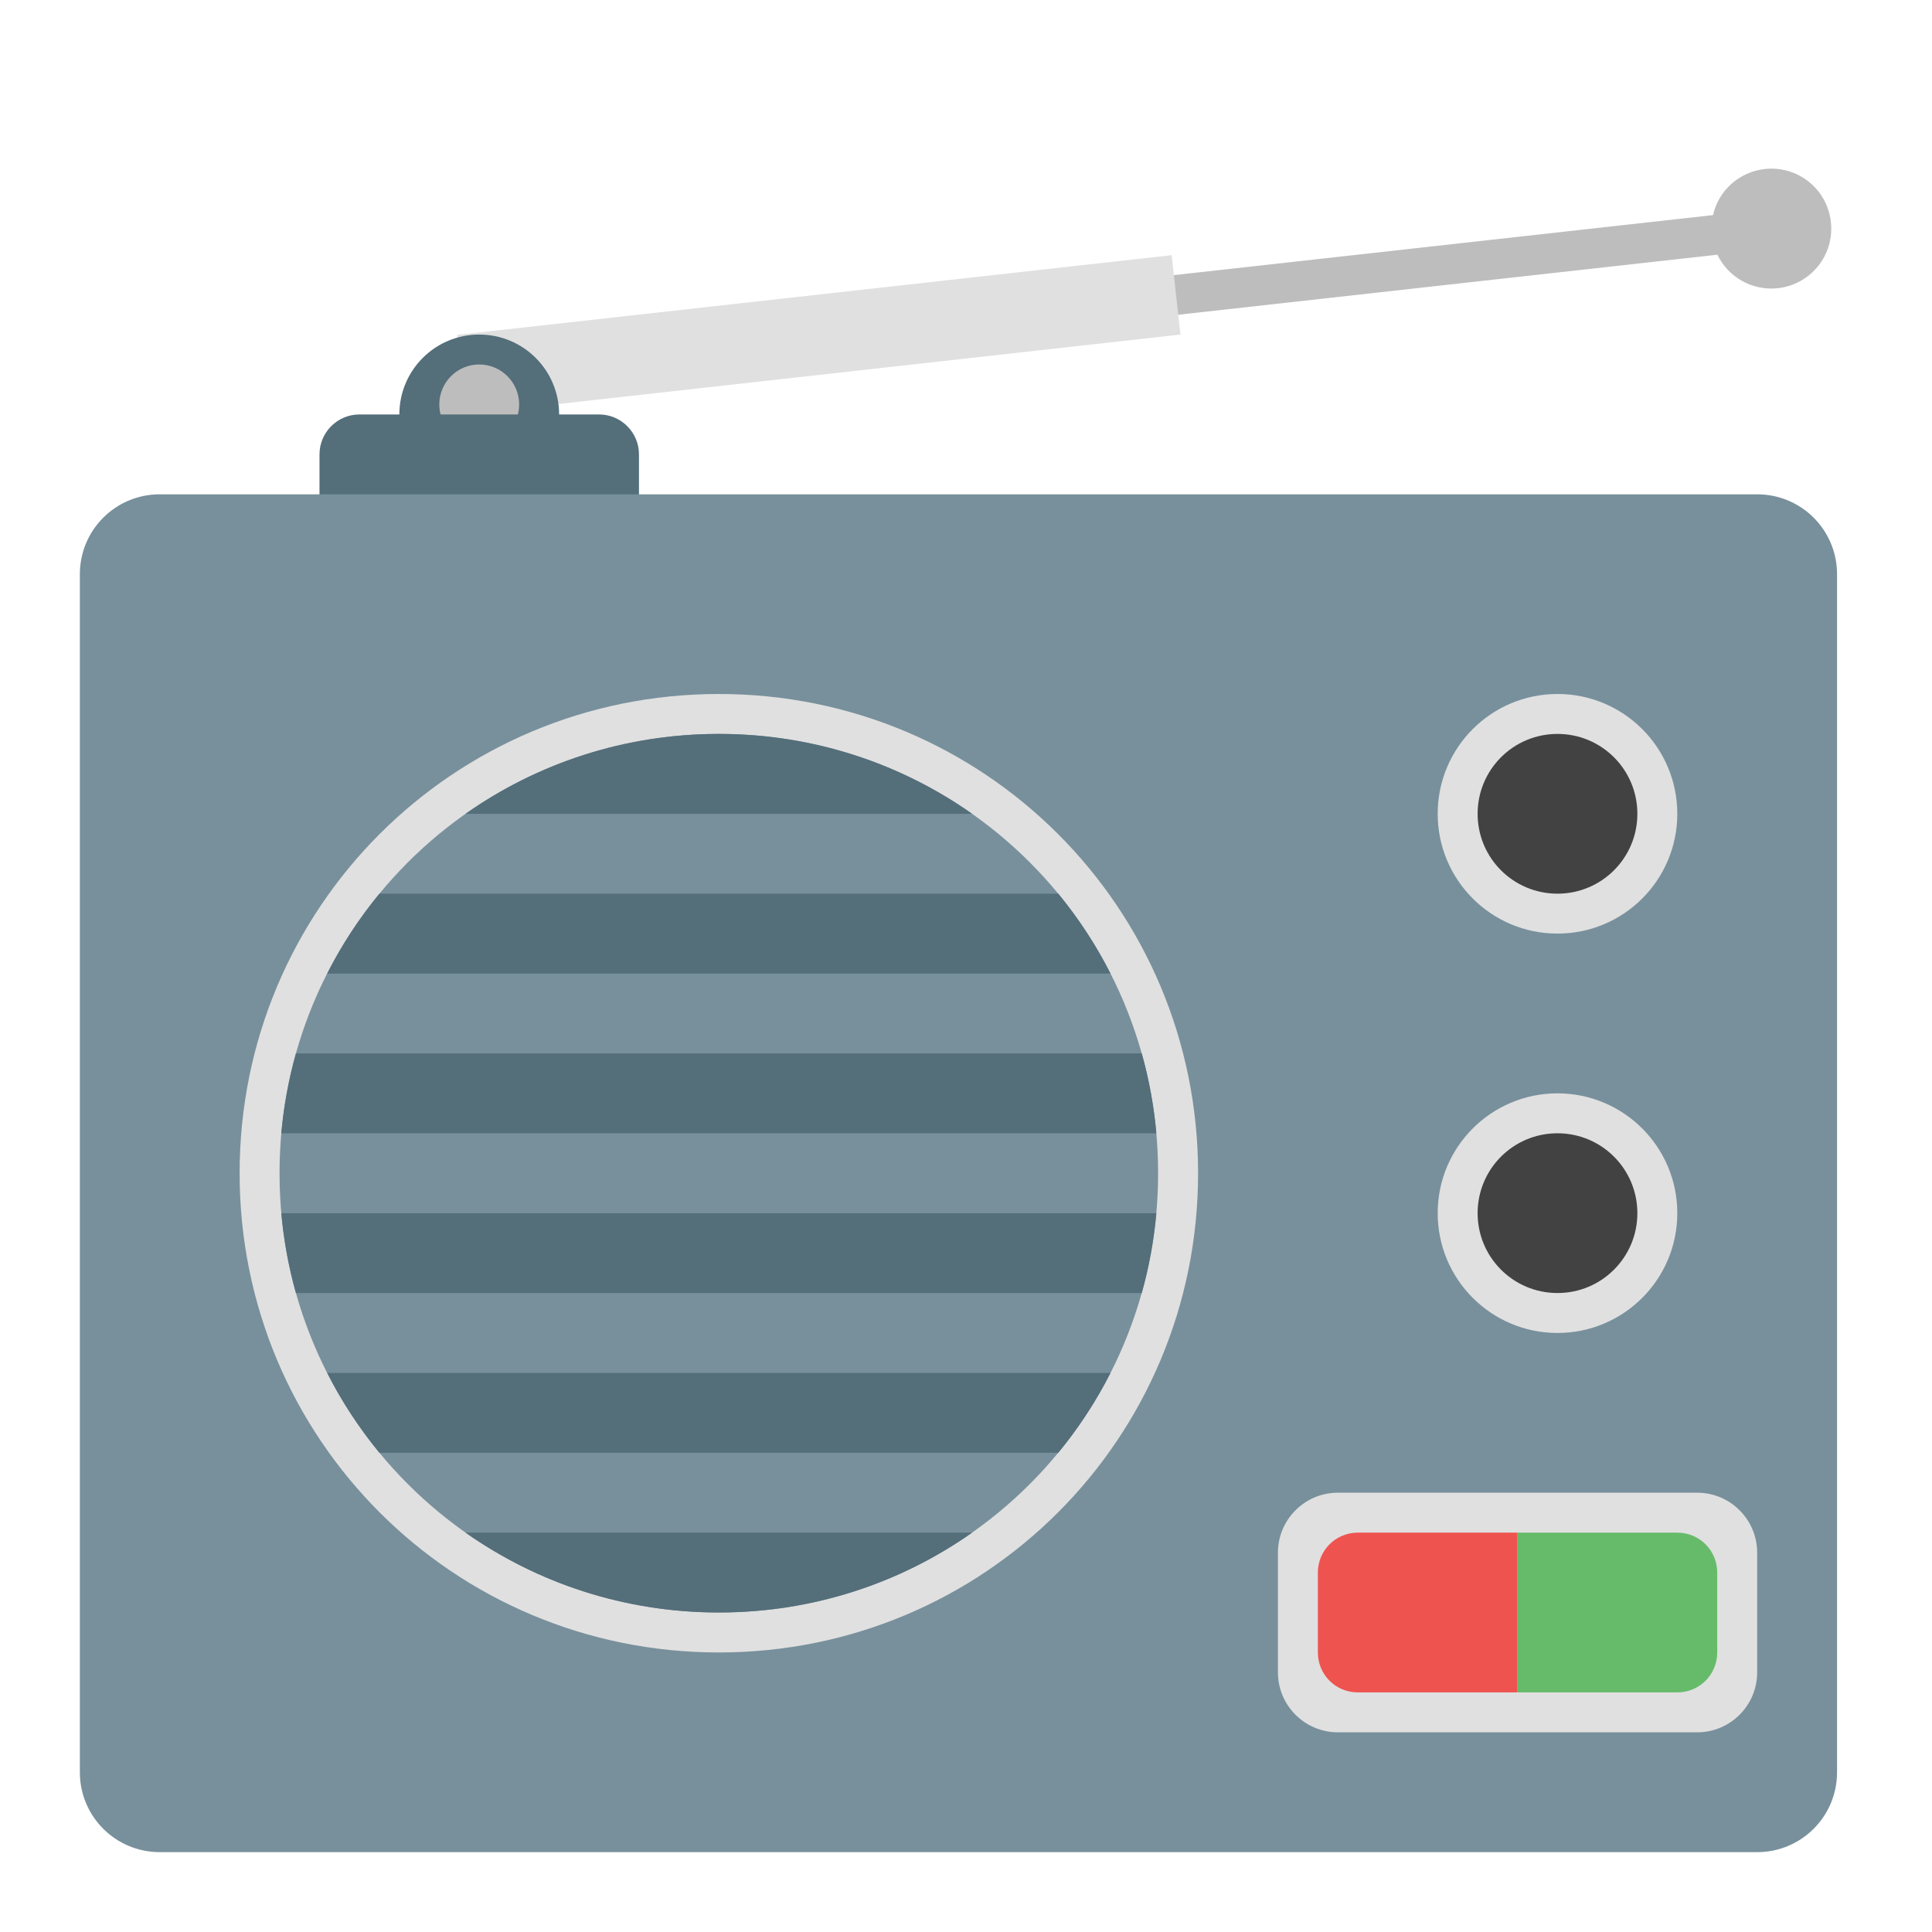 <?xml version="1.0" encoding="UTF-8"?>
<svg xmlns="http://www.w3.org/2000/svg" xmlns:xlink="http://www.w3.org/1999/xlink" width="48px" height="48px" viewBox="0 0 48 48" version="1.1">
<g id="surface1">
<path style=" stroke:none;fill-rule:nonzero;fill:rgb(74.118%,74.118%,74.118%);fill-opacity:1;" d="M 43.844 4.199 C 43.199 4.273 42.695 4.742 42.559 5.344 L 11.906 8.758 L 12.016 9.742 L 42.668 6.328 C 42.934 6.883 43.527 7.23 44.172 7.16 C 44.992 7.066 45.578 6.336 45.488 5.516 C 45.398 4.695 44.664 4.109 43.844 4.199 Z M 43.844 4.199 "/>
<path style=" stroke:none;fill-rule:nonzero;fill:rgb(87.843%,87.843%,87.843%);fill-opacity:1;" d="M 29.109 6.34 L 29.328 8.312 L 11.578 10.293 L 11.359 8.32 Z M 29.109 6.34 "/>
<path style=" stroke:none;fill-rule:nonzero;fill:rgb(32.941%,43.137%,47.843%);fill-opacity:1;" d="M 11.906 8.312 C 13.004 8.312 13.891 9.199 13.891 10.297 C 13.891 11.395 13.004 12.281 11.906 12.281 C 10.809 12.281 9.922 11.395 9.922 10.297 C 9.922 9.199 10.809 8.312 11.906 8.312 Z M 11.906 8.312 "/>
<path style=" stroke:none;fill-rule:nonzero;fill:rgb(74.118%,74.118%,74.118%);fill-opacity:1;" d="M 11.906 9.055 C 12.453 9.055 12.898 9.5 12.898 10.047 C 12.898 10.598 12.453 11.039 11.906 11.039 C 11.359 11.039 10.914 10.598 10.914 10.047 C 10.914 9.5 11.359 9.055 11.906 9.055 Z M 11.906 9.055 "/>
<path style=" stroke:none;fill-rule:nonzero;fill:rgb(32.941%,43.137%,47.843%);fill-opacity:1;" d="M 8.93 10.297 L 14.883 10.297 C 15.43 10.297 15.875 10.742 15.875 11.289 L 15.875 13.273 C 15.875 13.82 15.43 14.266 14.883 14.266 L 8.93 14.266 C 8.383 14.266 7.938 13.82 7.938 13.273 L 7.938 11.289 C 7.938 10.742 8.383 10.297 8.93 10.297 Z M 8.93 10.297 "/>
<path style=" stroke:none;fill-rule:nonzero;fill:rgb(47.059%,56.471%,61.176%);fill-opacity:1;" d="M 3.969 12.281 L 43.656 12.281 C 44.754 12.281 45.641 13.168 45.641 14.266 L 45.641 44.031 C 45.641 45.129 44.754 46.016 43.656 46.016 L 3.969 46.016 C 2.871 46.016 1.984 45.129 1.984 44.031 L 1.984 14.266 C 1.984 13.168 2.871 12.281 3.969 12.281 Z M 3.969 12.281 "/>
<path style=" stroke:none;fill-rule:nonzero;fill:rgb(87.843%,87.843%,87.843%);fill-opacity:1;" d="M 17.859 17.242 C 11.262 17.242 5.953 22.551 5.953 29.148 C 5.953 35.746 11.262 41.055 17.859 41.055 C 24.457 41.055 29.766 35.746 29.766 29.148 C 29.766 22.551 24.457 17.242 17.859 17.242 Z M 17.859 18.234 C 23.906 18.234 28.773 23.102 28.773 29.148 C 28.773 35.195 23.906 40.062 17.859 40.062 C 11.812 40.062 6.945 35.195 6.945 29.148 C 6.945 23.102 11.812 18.234 17.859 18.234 Z M 17.859 18.234 "/>
<path style=" stroke:none;fill-rule:nonzero;fill:rgb(87.843%,87.843%,87.843%);fill-opacity:1;" d="M 38.695 27.164 C 40.34 27.164 41.672 28.496 41.672 30.141 C 41.672 31.785 40.34 33.117 38.695 33.117 C 37.051 33.117 35.719 31.785 35.719 30.141 C 35.719 28.496 37.051 27.164 38.695 27.164 Z M 38.695 27.164 "/>
<path style=" stroke:none;fill-rule:nonzero;fill:rgb(25.882%,25.882%,25.882%);fill-opacity:1;" d="M 38.695 28.156 C 39.793 28.156 40.68 29.043 40.68 30.141 C 40.68 31.238 39.793 32.125 38.695 32.125 C 37.598 32.125 36.711 31.238 36.711 30.141 C 36.711 29.043 37.598 28.156 38.695 28.156 Z M 38.695 28.156 "/>
<path style=" stroke:none;fill-rule:nonzero;fill:rgb(87.843%,87.843%,87.843%);fill-opacity:1;" d="M 38.695 17.242 C 40.34 17.242 41.672 18.574 41.672 20.219 C 41.672 21.863 40.34 23.195 38.695 23.195 C 37.051 23.195 35.719 21.863 35.719 20.219 C 35.719 18.574 37.051 17.242 38.695 17.242 Z M 38.695 17.242 "/>
<path style=" stroke:none;fill-rule:nonzero;fill:rgb(25.882%,25.882%,25.882%);fill-opacity:1;" d="M 38.695 18.234 C 39.793 18.234 40.68 19.121 40.68 20.219 C 40.68 21.316 39.793 22.203 38.695 22.203 C 37.598 22.203 36.711 21.316 36.711 20.219 C 36.711 19.121 37.598 18.234 38.695 18.234 Z M 38.695 18.234 "/>
<path style=" stroke:none;fill-rule:nonzero;fill:rgb(87.843%,87.843%,87.843%);fill-opacity:1;" d="M 33.238 37.086 L 42.168 37.086 C 42.988 37.086 43.656 37.754 43.656 38.574 L 43.656 41.551 C 43.656 42.371 42.988 43.039 42.168 43.039 L 33.238 43.039 C 32.418 43.039 31.75 42.371 31.75 41.551 L 31.75 38.574 C 31.75 37.754 32.418 37.086 33.238 37.086 Z M 33.238 37.086 "/>
<path style=" stroke:none;fill-rule:nonzero;fill:rgb(93.725%,32.549%,31.373%);fill-opacity:1;" d="M 33.734 38.078 C 33.184 38.078 32.742 38.52 32.742 39.07 L 32.742 41.055 C 32.742 41.605 33.184 42.047 33.734 42.047 L 37.703 42.047 L 37.703 38.078 Z M 33.734 38.078 "/>
<path style=" stroke:none;fill-rule:nonzero;fill:rgb(40%,73.333%,41.569%);fill-opacity:1;" d="M 41.672 38.078 C 42.223 38.078 42.664 38.52 42.664 39.07 L 42.664 41.055 C 42.664 41.605 42.223 42.047 41.672 42.047 L 37.703 42.047 L 37.703 38.078 Z M 41.672 38.078 "/>
<path style=" stroke:none;fill-rule:nonzero;fill:rgb(32.941%,43.137%,47.843%);fill-opacity:1;" d="M 17.859 18.234 C 15.512 18.234 13.344 18.969 11.566 20.219 L 24.152 20.219 C 22.375 18.969 20.207 18.234 17.859 18.234 Z M 9.426 22.203 C 8.926 22.812 8.488 23.477 8.129 24.188 L 27.59 24.188 C 27.23 23.477 26.793 22.812 26.293 22.203 Z M 7.352 26.172 C 7.172 26.812 7.051 27.473 6.988 28.156 L 28.73 28.156 C 28.668 27.473 28.547 26.812 28.367 26.172 Z M 6.988 30.141 C 7.051 30.824 7.172 31.484 7.352 32.125 L 28.367 32.125 C 28.547 31.484 28.668 30.824 28.73 30.141 Z M 8.129 34.109 C 8.488 34.82 8.926 35.484 9.426 36.094 L 26.293 36.094 C 26.793 35.484 27.23 34.82 27.59 34.109 Z M 11.566 38.078 C 13.344 39.328 15.512 40.062 17.859 40.062 C 20.207 40.062 22.375 39.328 24.152 38.078 Z M 11.566 38.078 "/>
</g>
</svg>
